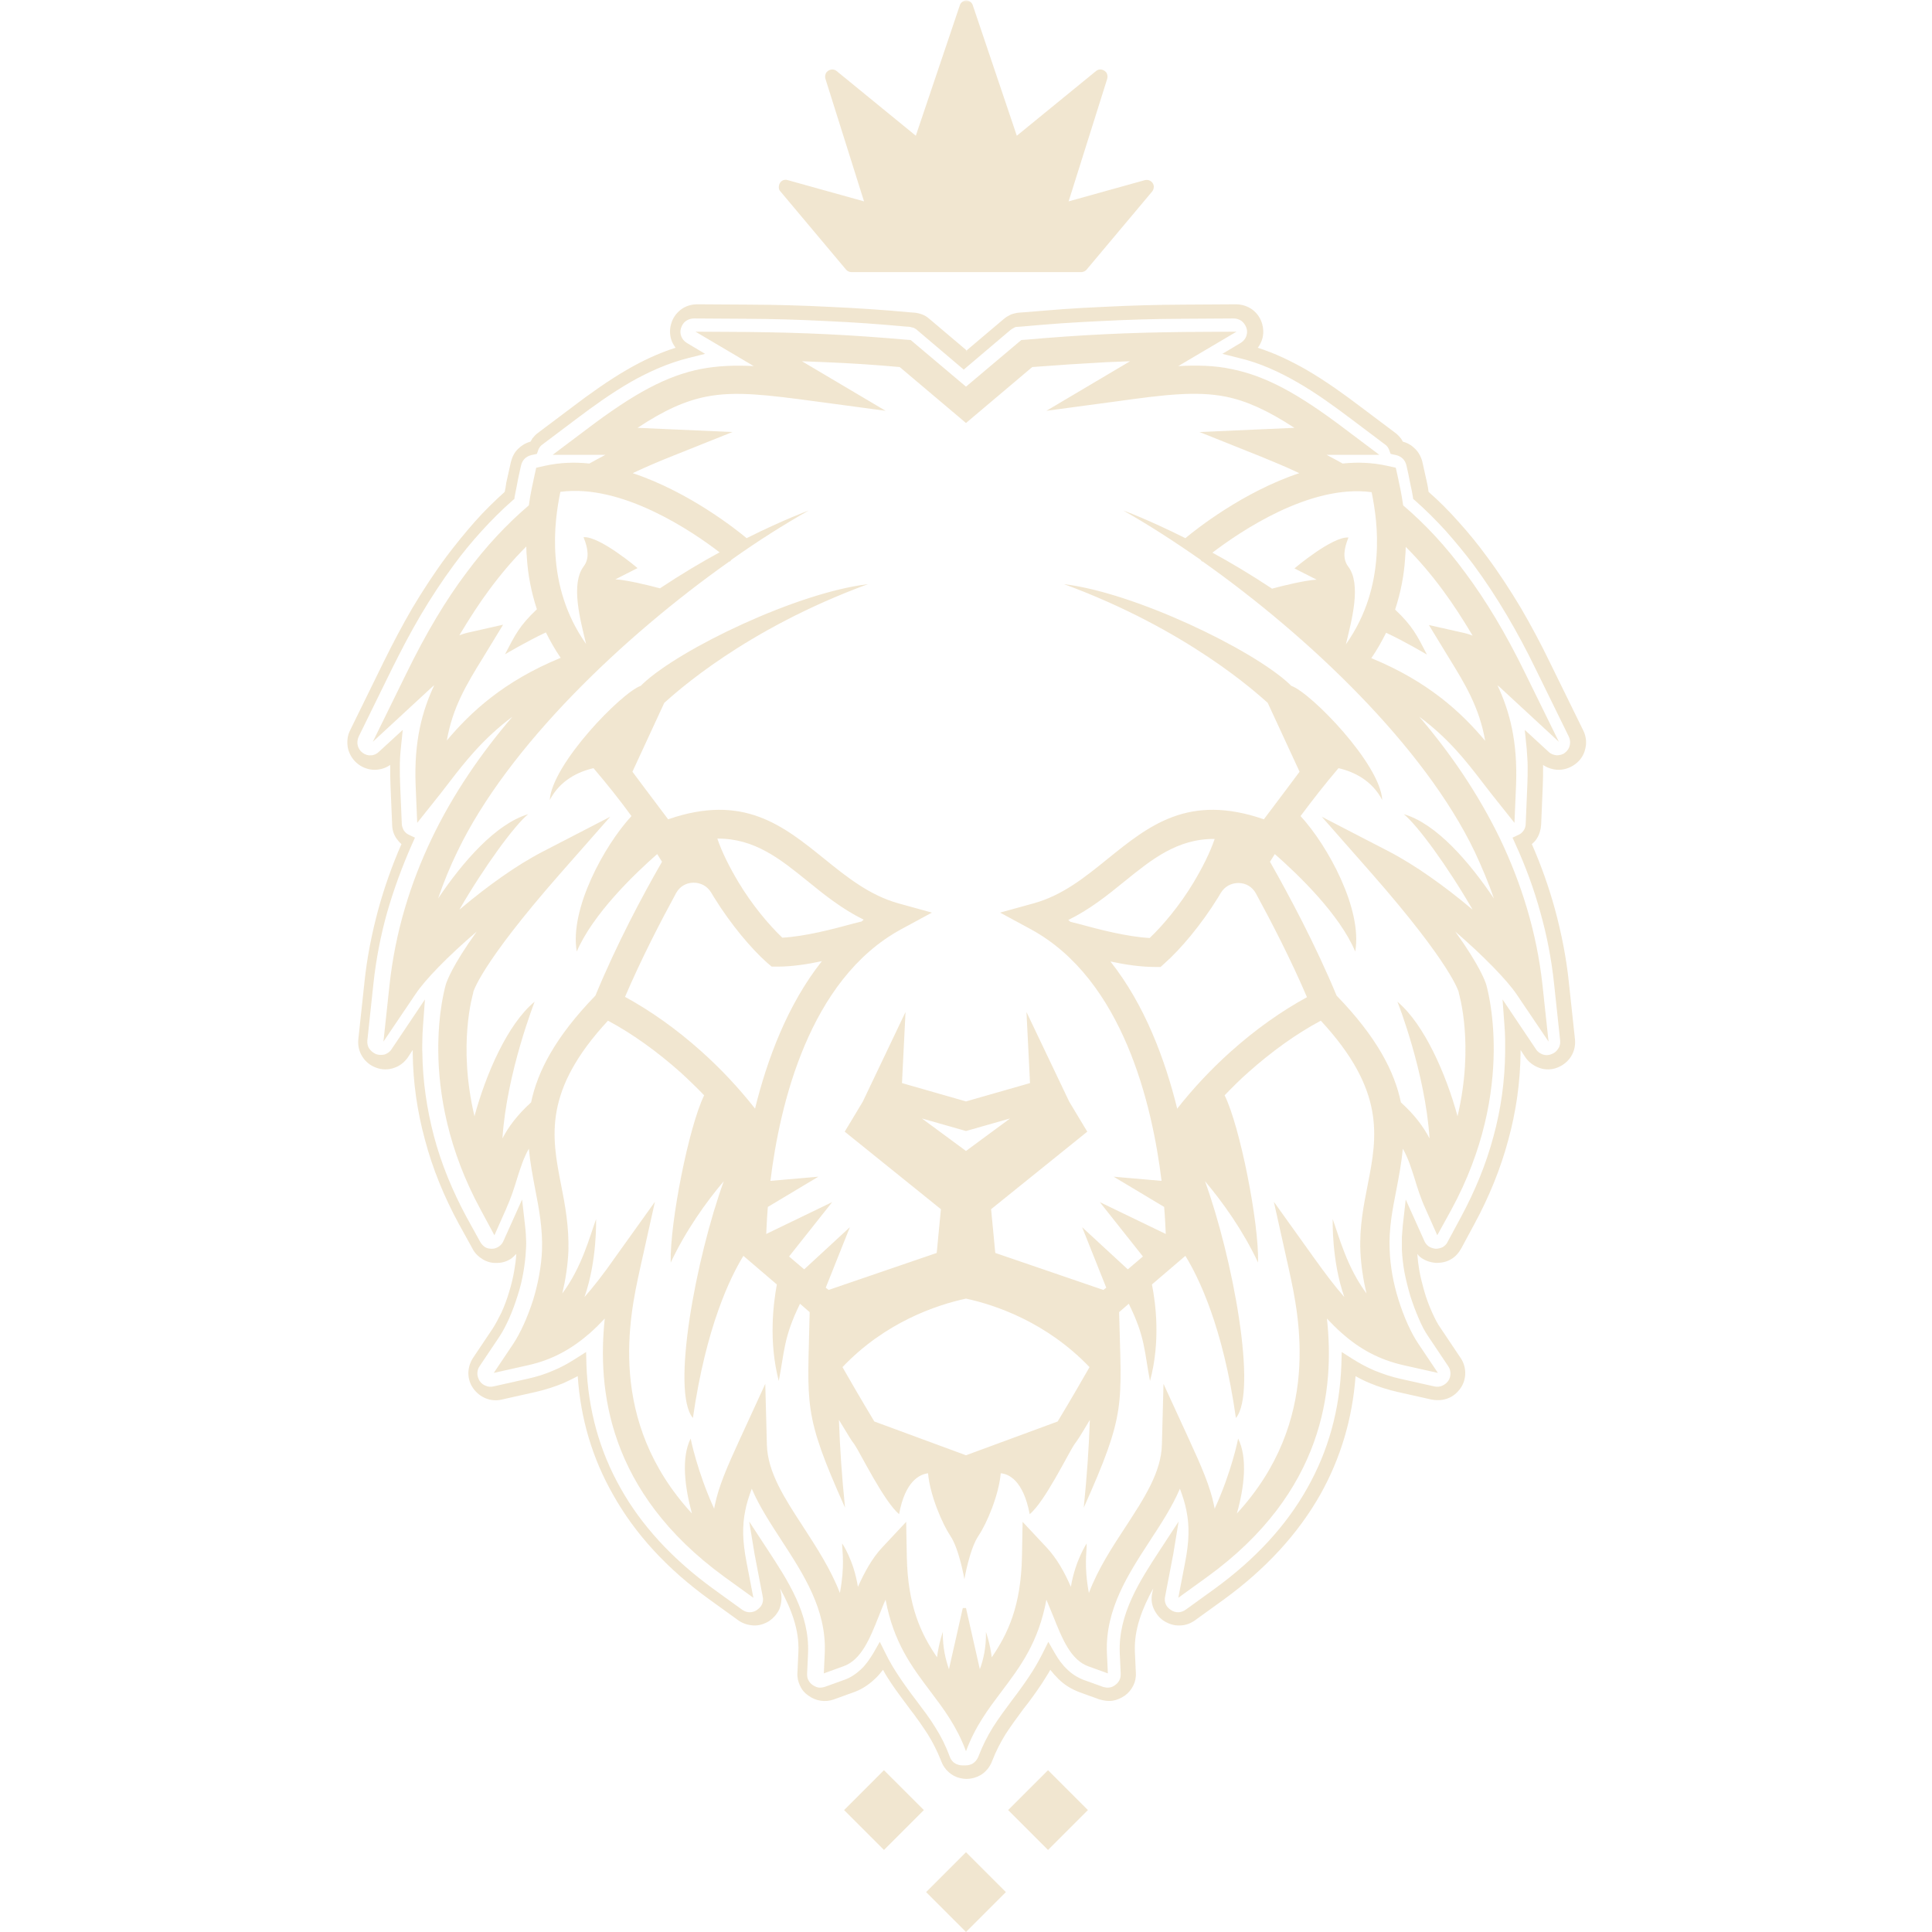 <svg xmlns="http://www.w3.org/2000/svg" xmlns:xlink="http://www.w3.org/1999/xlink" width="375" viewBox="0 0 375 375" height="375" version="1.0"><defs><clipPath id="c"><path d="M0 0H245V375H0z"/></clipPath><filter x="0%" y="0%" width="100%" xlink:type="simple" xlink:actuate="onLoad" height="100%" id="a" xlink:show="other"><feColorMatrix values="0 0 0 0 1 0 0 0 0 1 0 0 0 0 1 0 0 0 1 0" color-interpolation-filters="sRGB"/></filter><mask id="b"><g filter="url(#a)"><path fill-opacity=".247" d="M-37.5 -37.5H412.5V412.5H-37.5z"/></g></mask></defs><g mask="url(#b)"><g><g clip-path="url(#c)" transform="translate(66)"><path fill="#C89A40" d="M 80.539 215.16 C 77.293 211.039 73.797 207.355 70.176 204.109 C 65.305 199.738 60.25 196.18 55.316 193.492 C 58.5 186.062 62.184 178.945 65.242 173.328 C 65.93 172.078 67.18 171.328 68.617 171.328 C 70.051 171.328 71.301 172.016 72.051 173.266 C 72.238 173.578 72.426 173.887 72.613 174.199 C 75.859 179.445 79.855 184.191 82.977 186.938 L 83.789 187.625 L 84.848 187.625 C 87.598 187.625 90.594 187.188 93.527 186.562 C 86.848 194.992 82.914 205.605 80.539 215.223 Z M 101.145 178.883 C 100.145 179.133 99.898 179.195 99.648 179.258 C 95.527 180.383 90.281 181.754 85.848 182.004 C 83.227 179.508 79.98 175.637 77.355 171.266 C 75.672 168.457 74.172 165.523 73.234 162.773 C 80.48 162.711 85.473 166.77 90.656 170.953 C 94.027 173.703 97.461 176.449 101.645 178.508 C 101.52 178.633 101.332 178.758 101.207 178.883 Z M 32.027 126.996 C 32.027 126.996 36.336 124.438 39.957 122.754 C 40.77 124.375 41.703 126.062 42.828 127.684 C 31.715 132.242 25.285 138.301 20.727 143.73 C 21.852 137.238 24.66 132.68 27.656 127.809 L 31.652 121.254 L 25.285 122.691 C 24.66 122.816 23.973 123.004 23.16 123.312 C 25.098 120.066 27.031 117.07 29.031 114.387 C 31.34 111.266 33.711 108.516 36.148 106.082 C 36.148 106.832 36.211 107.578 36.273 108.328 C 36.461 111.449 37.086 114.824 38.207 118.258 C 34.836 121.441 33.961 123.25 32.027 126.996 Z M 62.121 114.199 C 59.562 113.512 55.629 112.574 53.441 112.449 C 57.75 110.266 57.75 110.266 57.75 110.266 C 57.75 110.266 50.383 104.02 47.262 104.27 C 48.137 106.395 48.449 108.391 47.324 109.891 C 44.703 113.324 46.637 120.316 47.762 125 C 43.703 119.254 42.203 113.262 41.828 107.953 C 41.453 102.961 42.141 98.527 42.766 95.469 C 54.816 93.844 68.555 103.273 73.672 107.207 C 70.113 109.141 66.242 111.449 62.184 114.137 Z M 105.578 343.594 L 97.836 351.336 L 105.578 359.078 L 113.32 351.336 Z M 121.5 342.656 C 121.938 342.656 122.375 342.531 122.75 342.344 C 123.25 342.031 123.621 341.598 123.871 341.035 C 124.684 338.91 125.621 337.039 126.746 335.227 C 127.867 333.48 129.055 331.855 130.367 330.105 C 131.613 328.484 132.738 326.922 133.738 325.426 C 134.738 323.926 135.609 322.426 136.359 320.93 L 137.484 318.68 L 138.734 320.867 C 139.418 322.055 140.168 323.113 141.105 323.988 C 141.98 324.863 143.039 325.551 144.289 326.051 L 148.098 327.422 C 148.535 327.547 148.91 327.609 149.348 327.547 C 149.723 327.484 150.098 327.359 150.473 327.047 C 150.844 326.797 151.094 326.484 151.281 326.113 C 151.469 325.738 151.531 325.363 151.531 324.926 L 151.344 320.867 C 151.031 313.312 155.215 306.879 159.086 300.949 L 162.77 295.328 L 161.711 301.762 L 161.586 302.387 L 160.148 309.879 C 160.023 310.379 160.086 310.938 160.273 311.375 C 160.461 311.812 160.773 312.188 161.273 312.5 C 161.711 312.812 162.211 312.938 162.707 312.938 C 163.207 312.938 163.707 312.75 164.145 312.438 L 169.766 308.379 C 177.57 302.699 183.625 296.203 187.746 288.836 C 191.805 281.656 194.051 273.664 194.363 264.859 L 194.426 262.426 L 196.488 263.734 C 197.859 264.609 199.359 265.422 200.859 266.047 C 202.418 266.672 204.043 267.234 205.727 267.605 L 212.41 269.105 C 212.91 269.23 213.469 269.168 213.906 268.98 C 214.344 268.793 214.781 268.48 215.094 268.043 C 215.406 267.605 215.531 267.109 215.531 266.609 C 215.531 266.109 215.406 265.609 215.094 265.172 L 211.285 259.492 C 210.535 258.43 209.91 257.18 209.352 255.867 C 208.727 254.434 208.164 252.871 207.727 251.5 C 207.289 250 206.914 248.5 206.602 246.941 C 206.352 245.504 206.164 244.008 206.102 242.508 C 206.102 241.695 206.102 240.883 206.102 240.137 C 206.164 239.324 206.227 238.512 206.289 237.762 L 206.852 232.828 L 210.473 240.883 C 210.66 241.32 210.973 241.695 211.348 241.945 C 211.723 242.195 212.16 242.32 212.66 242.383 C 213.16 242.383 213.594 242.258 214.031 242.07 C 214.406 241.82 214.781 241.508 214.969 241.07 L 217.59 236.203 C 220.277 231.207 222.461 225.961 223.898 220.531 C 225.332 215.285 226.082 209.852 226.145 204.359 C 226.145 203.547 226.145 202.672 226.145 201.734 C 226.145 200.926 226.082 200.051 226.02 199.113 L 225.645 193.992 L 232.141 203.672 C 232.453 204.172 232.949 204.484 233.449 204.672 C 233.949 204.859 234.574 204.859 235.137 204.609 C 235.699 204.422 236.137 204.047 236.449 203.547 C 236.758 203.109 236.883 202.547 236.82 201.922 L 235.637 190.871 C 235.137 186.188 234.262 181.633 233.012 177.199 C 231.766 172.641 230.141 168.207 228.145 163.836 L 227.582 162.586 L 228.77 162.027 C 229.203 161.84 229.516 161.527 229.766 161.152 C 230.016 160.777 230.141 160.34 230.141 159.84 L 230.453 152.41 C 230.516 151.16 230.516 149.977 230.516 148.789 C 230.516 147.602 230.391 146.418 230.328 145.293 L 229.953 141.672 L 234.574 145.918 C 235.012 146.355 235.574 146.539 236.137 146.602 C 236.699 146.602 237.32 146.48 237.758 146.105 C 238.258 145.73 238.57 145.23 238.695 144.668 C 238.82 144.105 238.758 143.48 238.508 142.98 L 232.016 129.746 C 230.328 126.25 228.457 122.754 226.457 119.379 C 224.461 116.008 222.336 112.762 220.027 109.641 C 218.34 107.395 216.531 105.207 214.656 103.086 C 212.785 101.023 210.785 99.027 208.664 97.152 L 208.289 96.84 L 208.227 96.34 C 208.102 95.656 207.977 94.906 207.789 94.156 C 207.602 93.281 207.477 92.594 207.352 91.969 L 206.977 90.285 C 206.852 89.785 206.602 89.348 206.289 89.035 C 205.977 88.723 205.539 88.473 205.043 88.348 L 203.918 88.098 L 203.668 87.414 C 203.605 87.227 203.48 86.977 203.355 86.789 C 203.23 86.602 203.043 86.414 202.855 86.289 L 196.301 81.355 C 192.992 78.859 189.559 76.359 185.875 74.238 C 182.312 72.18 178.504 70.43 174.508 69.492 L 171.262 68.68 L 174.82 66.559 C 175.32 66.246 175.695 65.809 175.883 65.309 C 176.07 64.809 176.133 64.25 175.945 63.688 C 175.758 63.125 175.445 62.688 175.008 62.312 C 174.57 62 174.012 61.812 173.449 61.812 L 163.27 61.875 C 160.711 61.875 158.152 61.938 155.59 62 C 153.031 62.062 150.473 62.188 147.848 62.312 C 145.352 62.438 142.73 62.562 140.105 62.75 C 137.609 62.938 135.051 63.125 132.426 63.375 L 131.551 63.438 C 131.242 63.438 130.992 63.5 130.805 63.625 C 130.555 63.75 130.367 63.875 130.117 64.062 L 121.062 71.742 L 112.008 64.062 C 111.82 63.875 111.574 63.75 111.324 63.625 C 111.074 63.562 110.824 63.5 110.574 63.438 L 109.699 63.375 C 107.078 63.125 104.516 62.938 102.02 62.75 C 99.398 62.562 96.836 62.438 94.277 62.312 C 91.656 62.188 89.094 62.062 86.535 62 C 83.977 61.938 81.414 61.875 78.855 61.875 L 68.68 61.812 C 68.117 61.812 67.555 62 67.117 62.312 C 66.68 62.625 66.367 63.125 66.18 63.688 C 65.992 64.25 66.055 64.809 66.242 65.309 C 66.43 65.809 66.805 66.246 67.305 66.559 L 70.863 68.68 L 67.617 69.492 C 63.621 70.492 59.875 72.18 56.254 74.238 C 52.633 76.359 49.199 78.797 45.824 81.355 L 39.27 86.289 C 39.082 86.414 38.895 86.602 38.77 86.789 C 38.645 86.977 38.52 87.164 38.457 87.414 L 38.207 88.098 L 37.086 88.348 C 36.586 88.473 36.148 88.723 35.836 89.035 C 35.523 89.348 35.273 89.785 35.148 90.285 L 34.773 91.969 C 34.648 92.594 34.461 93.344 34.336 94.156 C 34.211 94.906 34.023 95.656 33.898 96.34 L 33.836 96.84 L 33.465 97.152 C 31.34 99.027 29.344 101.023 27.469 103.086 C 25.598 105.145 23.785 107.332 22.098 109.641 C 19.789 112.762 17.668 116.008 15.668 119.379 C 13.672 122.754 11.859 126.25 10.113 129.746 L 3.617 142.98 C 3.367 143.543 3.305 144.168 3.43 144.668 C 3.555 145.23 3.867 145.73 4.367 146.105 C 4.867 146.48 5.43 146.664 5.992 146.602 C 6.551 146.602 7.113 146.355 7.551 145.918 L 12.172 141.672 L 11.797 145.293 C 11.672 146.48 11.609 147.602 11.609 148.789 C 11.609 149.977 11.609 151.16 11.672 152.41 L 11.984 159.84 C 11.984 160.34 12.172 160.777 12.359 161.152 C 12.609 161.527 12.922 161.84 13.359 162.027 L 14.543 162.586 L 13.984 163.836 C 12.047 168.207 10.422 172.641 9.113 177.199 C 7.863 181.691 6.988 186.25 6.488 190.871 L 5.305 201.922 C 5.242 202.484 5.367 203.109 5.68 203.547 C 5.992 203.984 6.426 204.359 6.988 204.609 C 7.551 204.797 8.113 204.797 8.676 204.672 C 9.176 204.484 9.676 204.172 9.988 203.672 L 16.48 193.992 L 16.105 199.113 C 16.043 200.051 15.98 200.926 15.98 201.734 C 15.98 202.672 15.918 203.547 15.98 204.359 C 16.043 209.852 16.855 215.285 18.227 220.531 C 19.664 225.961 21.852 231.207 24.535 236.203 L 27.219 241.07 C 27.469 241.508 27.781 241.82 28.156 242.07 C 28.531 242.32 29.031 242.383 29.531 242.383 C 30.027 242.383 30.465 242.195 30.84 241.945 C 31.215 241.695 31.527 241.32 31.715 240.883 L 35.336 232.828 L 35.898 237.762 C 35.961 238.512 36.086 239.324 36.086 240.137 C 36.148 240.945 36.148 241.695 36.086 242.508 C 36.023 244.008 35.836 245.504 35.586 246.941 C 35.336 248.438 34.961 250 34.461 251.5 C 34.023 252.934 33.465 254.434 32.84 255.867 C 32.277 257.117 31.652 258.367 30.902 259.492 L 27.094 265.172 C 26.781 265.609 26.656 266.109 26.656 266.609 C 26.656 267.109 26.844 267.605 27.094 268.043 C 27.406 268.48 27.781 268.793 28.281 268.98 C 28.719 269.168 29.219 269.23 29.777 269.105 L 36.461 267.605 C 38.145 267.234 39.77 266.734 41.332 266.047 C 42.891 265.422 44.328 264.609 45.699 263.734 L 47.762 262.426 L 47.824 264.859 C 48.137 273.664 50.383 281.656 54.441 288.836 C 58.562 296.203 64.621 302.699 72.426 308.379 L 78.043 312.438 C 78.48 312.75 78.98 312.938 79.48 312.938 C 79.98 312.938 80.48 312.812 80.914 312.5 C 81.352 312.188 81.727 311.812 81.914 311.375 C 82.102 310.938 82.164 310.441 82.039 309.879 L 80.602 302.387 L 80.48 301.762 L 79.418 295.328 L 83.102 300.949 C 86.973 306.879 91.156 313.25 90.844 320.867 L 90.656 324.926 C 90.656 325.363 90.719 325.801 90.906 326.113 C 91.094 326.484 91.344 326.797 91.719 327.047 C 92.094 327.297 92.465 327.484 92.84 327.547 C 93.215 327.609 93.652 327.547 94.09 327.422 L 97.898 326.051 C 99.148 325.613 100.207 324.863 101.145 323.988 C 102.082 323.113 102.832 321.992 103.52 320.867 L 104.766 318.68 L 105.891 320.93 C 106.641 322.488 107.516 323.926 108.512 325.426 C 109.512 326.922 110.637 328.484 111.883 330.109 C 113.195 331.855 114.445 333.48 115.508 335.227 C 116.629 336.977 117.566 338.848 118.379 341.035 C 118.566 341.598 119.004 342.094 119.504 342.344 C 119.875 342.531 120.312 342.656 120.75 342.656 Z M 121.5 68.121 L 128.805 61.938 C 129.242 61.562 129.68 61.312 130.18 61.062 C 130.68 60.875 131.18 60.75 131.738 60.688 L 132.613 60.625 C 135.113 60.441 137.734 60.191 140.355 60.004 C 142.918 59.816 145.477 59.691 148.16 59.566 C 150.723 59.441 153.344 59.316 155.965 59.254 C 158.527 59.191 161.148 59.129 163.707 59.129 L 173.887 59.066 C 175.07 59.066 176.195 59.441 177.133 60.129 C 178.008 60.812 178.691 61.75 179.004 62.938 C 179.316 64.125 179.254 65.309 178.816 66.309 C 178.629 66.746 178.441 67.121 178.129 67.496 C 181.441 68.555 184.562 70.055 187.621 71.805 C 191.367 73.988 194.926 76.547 198.297 79.109 L 204.855 84.039 C 205.293 84.352 205.602 84.727 205.914 85.102 C 206.039 85.289 206.164 85.477 206.289 85.727 C 207.227 85.977 207.977 86.414 208.664 87.102 C 209.352 87.789 209.848 88.66 210.098 89.723 L 210.473 91.41 C 210.66 92.281 210.848 93.031 210.973 93.656 C 211.098 94.219 211.223 94.844 211.285 95.469 C 213.344 97.277 215.281 99.215 217.094 101.273 C 219.027 103.398 220.902 105.707 222.586 108.016 C 224.961 111.203 227.145 114.574 229.203 118.008 C 231.203 121.441 233.074 124.938 234.824 128.559 L 241.316 141.797 C 241.879 142.918 242.004 144.23 241.691 145.355 C 241.441 146.539 240.754 147.602 239.695 148.352 C 238.695 149.102 237.445 149.477 236.262 149.414 C 235.324 149.352 234.324 149.039 233.512 148.477 L 233.512 148.789 C 233.512 150.039 233.512 151.348 233.449 152.598 L 233.137 160.027 C 233.074 161.027 232.828 161.902 232.328 162.711 C 232.078 163.148 231.703 163.523 231.328 163.836 C 233.137 167.957 234.637 172.203 235.824 176.512 C 237.07 181.133 238.008 185.812 238.508 190.621 L 239.695 201.672 C 239.82 202.922 239.57 204.047 238.945 205.047 C 238.32 206.043 237.383 206.793 236.262 207.23 C 235.137 207.668 233.887 207.668 232.828 207.293 C 231.766 206.918 230.766 206.23 230.078 205.23 L 229.141 203.797 L 229.141 204.359 C 229.078 210.102 228.27 215.723 226.77 221.215 C 225.27 226.836 223.023 232.332 220.215 237.512 L 217.59 242.383 C 217.094 243.258 216.406 244.008 215.594 244.441 C 214.781 244.941 213.781 245.129 212.785 245.129 C 211.785 245.066 210.785 244.754 210.035 244.254 C 209.66 244.008 209.352 243.758 209.102 243.383 C 209.164 244.379 209.289 245.441 209.473 246.504 C 209.723 247.941 210.098 249.375 210.473 250.688 C 210.848 251.996 211.348 253.371 211.973 254.746 C 212.473 255.867 213.035 256.992 213.719 257.93 L 217.527 263.613 C 218.152 264.547 218.402 265.547 218.402 266.547 C 218.402 267.547 218.09 268.605 217.465 269.48 C 216.844 270.355 216.031 271.043 215.031 271.418 C 214.094 271.789 213.035 271.852 211.91 271.664 L 205.23 270.168 C 203.355 269.73 201.547 269.168 199.922 268.48 C 198.984 268.105 197.984 267.605 197.113 267.109 C 196.488 275.473 194.176 283.094 190.305 290.023 C 185.938 297.766 179.629 304.57 171.574 310.441 L 165.957 314.496 C 165.082 315.121 164.082 315.496 163.02 315.496 C 161.961 315.559 160.961 315.246 160.023 314.684 C 159.086 314.125 158.402 313.25 157.965 312.312 C 157.527 311.375 157.402 310.316 157.652 309.191 L 157.84 308.316 C 155.715 312.188 154.094 316.246 154.281 320.617 L 154.469 324.676 C 154.531 325.551 154.344 326.422 153.969 327.172 C 153.594 327.922 153.031 328.609 152.344 329.109 C 151.594 329.609 150.785 329.984 149.973 330.105 C 149.16 330.23 148.285 330.105 147.41 329.859 L 143.602 328.484 C 141.918 327.859 140.543 326.984 139.418 325.863 C 138.859 325.301 138.359 324.738 137.859 324.113 C 137.359 325.051 136.734 325.926 136.172 326.859 C 135.113 328.422 133.988 330.047 132.676 331.668 C 131.426 333.355 130.242 334.977 129.18 336.602 C 128.18 338.223 127.309 339.91 126.559 341.844 C 126.121 343.031 125.246 344.031 124.246 344.594 C 123.438 345.031 122.562 345.281 121.625 345.281 C 120.688 345.281 119.75 345.031 119.004 344.594 C 117.941 343.969 117.129 343.031 116.691 341.844 C 115.941 339.91 115.07 338.223 114.07 336.602 C 113.008 334.977 111.883 333.355 110.574 331.668 C 109.324 329.984 108.137 328.422 107.078 326.859 C 106.453 325.926 105.891 325.051 105.391 324.113 C 104.891 324.738 104.391 325.363 103.832 325.863 C 102.645 326.984 101.27 327.922 99.648 328.484 L 95.84 329.859 C 94.965 330.168 94.152 330.23 93.277 330.105 C 92.465 329.984 91.656 329.672 90.906 329.109 C 90.156 328.609 89.594 327.922 89.281 327.172 C 88.906 326.422 88.719 325.551 88.781 324.676 L 88.969 320.617 C 89.156 316.246 87.535 312.188 85.41 308.316 L 85.598 309.191 C 85.785 310.254 85.66 311.312 85.285 312.312 C 84.848 313.25 84.164 314.062 83.227 314.684 C 82.289 315.246 81.289 315.559 80.23 315.496 C 79.168 315.434 78.168 315.121 77.293 314.496 L 71.676 310.441 C 63.559 304.57 57.25 297.766 52.945 290.023 C 49.012 283.094 46.699 275.473 46.137 267.109 C 45.203 267.605 44.266 268.043 43.328 268.48 C 41.641 269.168 39.895 269.73 38.02 270.168 L 31.34 271.664 C 30.277 271.914 29.219 271.789 28.281 271.418 C 27.344 271.043 26.469 270.355 25.848 269.48 C 25.223 268.605 24.91 267.547 24.91 266.547 C 24.91 265.547 25.223 264.484 25.785 263.613 L 29.594 257.93 C 30.215 256.992 30.777 255.867 31.34 254.746 C 31.965 253.371 32.465 251.996 32.84 250.688 C 33.277 249.312 33.59 247.941 33.836 246.504 C 34.023 245.441 34.148 244.441 34.211 243.383 C 33.898 243.695 33.59 244.008 33.277 244.254 C 32.465 244.816 31.527 245.129 30.527 245.129 C 29.531 245.191 28.531 244.941 27.719 244.441 C 26.906 243.945 26.156 243.258 25.723 242.383 L 23.035 237.512 C 20.227 232.332 17.98 226.898 16.48 221.215 C 14.98 215.723 14.168 210.102 14.109 204.359 L 14.109 203.797 L 13.172 205.23 C 12.484 206.23 11.484 206.98 10.422 207.293 C 9.363 207.668 8.113 207.668 6.988 207.23 C 5.805 206.793 4.93 206.043 4.305 205.047 C 3.68 204.047 3.43 202.922 3.555 201.672 L 4.742 190.621 C 5.242 185.812 6.18 181.133 7.426 176.512 C 8.613 172.203 10.113 167.957 11.922 163.836 C 11.547 163.523 11.234 163.148 10.922 162.711 C 10.422 161.965 10.113 161.027 10.113 160.027 L 9.801 152.598 C 9.738 151.285 9.738 150.039 9.738 148.789 L 9.738 148.477 C 8.926 149.039 7.988 149.352 6.988 149.414 C 5.805 149.477 4.555 149.102 3.555 148.352 C 2.555 147.602 1.871 146.539 1.559 145.355 C 1.309 144.168 1.371 142.918 1.934 141.797 L 8.426 128.559 C 10.176 125 12.047 121.441 14.047 118.008 C 16.105 114.574 18.289 111.203 20.664 108.016 C 22.41 105.707 24.223 103.461 26.156 101.273 C 27.969 99.215 29.965 97.277 31.965 95.469 C 32.09 94.844 32.215 94.219 32.277 93.656 C 32.402 93.031 32.59 92.219 32.777 91.41 L 33.152 89.723 C 33.402 88.723 33.836 87.789 34.586 87.102 C 35.211 86.477 36.023 85.977 36.961 85.727 C 37.086 85.539 37.211 85.352 37.336 85.102 C 37.645 84.727 37.957 84.352 38.395 84.039 L 44.953 79.109 C 48.324 76.547 51.883 73.988 55.629 71.805 C 58.625 70.055 61.809 68.555 65.117 67.496 C 64.871 67.121 64.621 66.746 64.434 66.309 C 63.996 65.246 63.934 64.062 64.246 62.938 C 64.559 61.75 65.242 60.812 66.117 60.129 C 66.992 59.441 68.117 59.066 69.363 59.066 L 79.543 59.129 C 82.164 59.129 84.723 59.191 87.285 59.254 C 89.906 59.316 92.527 59.441 95.09 59.566 C 97.711 59.691 100.332 59.816 102.895 60.004 C 105.578 60.191 108.137 60.379 110.637 60.625 L 111.512 60.688 C 112.07 60.75 112.57 60.875 113.07 61.062 C 113.57 61.25 114.008 61.562 114.445 61.938 L 121.75 68.121 Z M 162.461 215.223 C 165.707 211.102 169.203 207.418 172.824 204.172 C 177.695 199.801 182.75 196.242 187.684 193.555 C 184.5 186.125 180.816 179.008 177.758 173.391 C 177.07 172.141 175.82 171.391 174.383 171.391 C 172.949 171.391 171.699 172.078 170.949 173.328 C 170.762 173.641 170.574 173.949 170.387 174.262 C 167.141 179.508 163.145 184.254 160.023 187 L 159.273 187.688 L 158.215 187.688 C 155.465 187.688 152.469 187.25 149.535 186.625 C 156.215 195.055 160.148 205.668 162.52 215.285 Z M 141.855 178.945 C 142.855 179.195 143.102 179.258 143.352 179.32 C 147.473 180.445 152.719 181.816 157.152 182.066 C 159.773 179.57 163.02 175.699 165.645 171.328 C 167.328 168.52 168.828 165.586 169.766 162.836 C 162.52 162.773 157.527 166.832 152.344 171.016 C 148.973 173.766 145.539 176.512 141.355 178.57 C 141.48 178.695 141.668 178.82 141.793 178.945 Z M 210.973 127.059 C 210.973 127.059 206.664 124.5 203.043 122.816 C 202.23 124.438 201.297 126.125 200.172 127.746 C 211.285 132.305 217.715 138.363 222.273 143.793 C 221.148 137.301 218.34 132.742 215.344 127.871 L 211.348 121.316 L 217.715 122.754 C 218.34 122.879 219.027 123.062 219.84 123.375 C 217.902 120.129 215.969 117.133 213.969 114.449 C 211.66 111.328 209.289 108.578 206.852 106.145 C 206.852 106.895 206.789 107.641 206.727 108.391 C 206.539 111.512 205.914 114.887 204.793 118.32 C 208.164 121.504 209.039 123.312 210.973 127.059 Z M 180.879 114.262 C 183.438 113.574 187.371 112.637 189.559 112.512 C 185.25 110.328 185.25 110.328 185.25 110.328 C 185.25 110.328 192.617 104.082 195.738 104.332 C 194.863 106.457 194.551 108.453 195.676 109.953 C 198.297 113.387 196.363 120.379 195.238 125.062 C 199.297 119.316 200.797 113.324 201.172 108.016 C 201.547 103.023 200.859 98.59 200.234 95.531 C 188.184 93.906 174.508 103.336 169.328 107.27 C 172.887 109.203 176.758 111.512 180.816 114.199 Z M 121.5 223.402 L 130.055 217.094 L 121.5 219.531 L 112.945 217.094 Z M 121.5 282.469 L 139.293 275.91 C 139.918 274.852 141.543 272.227 145.477 265.359 C 137.172 256.68 127.309 253.309 121.5 252.059 C 115.691 253.309 105.766 256.68 97.523 265.359 C 101.457 272.227 103.082 274.852 103.707 275.91 Z M 121.5 312.125 L 124.184 323.988 C 124.871 322.18 125.434 319.742 125.371 316.746 C 125.371 316.746 126.184 319.055 126.496 321.68 C 129.617 317.121 132.176 311.75 132.363 302.137 L 132.488 295.391 L 137.109 300.324 C 139.168 302.512 140.668 305.258 141.855 308.004 C 142.73 302.82 144.914 299.637 144.914 299.574 C 144.977 301.262 144.352 303.82 145.352 309.191 C 147.16 304.445 149.91 300.262 152.531 296.266 C 156.027 290.898 159.398 285.777 159.523 280.406 L 159.836 268.605 L 164.77 279.344 C 167.266 284.777 168.891 288.523 169.641 292.207 C 169.703 292.395 169.703 292.645 169.766 292.832 C 173.074 285.652 174.32 279.285 174.32 279.223 C 176.195 282.969 175.508 288.711 174.074 293.77 C 190.617 275.785 186.184 255.559 184.188 246.441 L 181.254 233.266 L 189.121 244.254 C 191.18 247.129 193.055 249.625 194.926 251.75 C 192.43 244.629 192.68 236.699 192.68 236.637 C 193.926 240.074 195.426 245.941 199.234 251.062 C 198.609 248.438 198.172 245.629 198.047 242.82 C 197.859 238.137 198.672 234.016 199.484 229.895 C 201.297 220.656 202.98 211.727 190.367 198.113 C 185.688 200.613 180.879 204.047 176.258 208.168 C 174.695 209.539 173.199 211.039 171.699 212.602 C 174.695 218.656 178.379 237.387 178.191 245.066 C 175.258 238.824 171.324 233.328 167.891 229.27 C 173.262 244.07 178.133 270.168 173.887 275.227 C 171.387 257.492 166.641 247.941 164.082 243.758 L 157.59 249.312 C 158.34 253.059 159.273 260.426 157.215 268.043 C 156.09 262.301 156.34 259.617 153.094 253.059 L 151.219 254.684 C 151.656 272.977 152.656 274.102 144.352 292.645 C 144.977 286.527 145.352 281.031 145.539 275.598 C 143.352 279.285 143.039 279.656 143.039 279.656 L 142.543 280.344 C 141.418 281.969 136.797 291.52 133.863 293.895 C 132.613 287.336 129.805 286.09 128.242 285.965 C 127.867 290.273 125.496 295.766 123.934 298.078 C 122.188 300.637 121.188 306.508 121.188 306.508 C 121.188 306.508 120.188 300.637 118.441 298.078 C 116.941 295.828 114.508 290.273 114.133 285.965 C 112.57 286.152 109.699 287.398 108.512 293.895 C 105.578 291.457 100.957 281.969 99.836 280.344 L 99.336 279.656 C 99.336 279.656 99.023 279.223 96.836 275.598 C 97.023 281.031 97.398 286.527 98.023 292.645 C 89.719 274.102 90.781 272.977 91.156 254.684 L 89.281 253.059 C 86.098 259.555 86.285 262.238 85.16 268.043 C 83.164 260.363 84.102 253.059 84.785 249.312 L 78.293 243.758 C 75.734 247.941 71.051 257.492 68.492 275.227 C 64.184 270.168 69.113 244.07 74.484 229.27 C 71.051 233.328 67.117 238.824 64.184 245.066 C 63.996 237.387 67.68 218.719 70.676 212.602 C 69.176 211.039 67.68 209.602 66.117 208.168 C 61.496 204.047 56.691 200.613 52.008 198.113 C 39.395 211.727 41.082 220.656 42.891 229.895 C 43.703 233.953 44.453 238.074 44.328 242.82 C 44.203 245.629 43.766 248.438 43.141 251.062 C 46.949 245.941 48.449 240.074 49.695 236.637 C 49.695 236.699 49.945 244.629 47.449 251.75 C 49.32 249.625 51.258 247.129 53.254 244.254 L 61.121 233.266 L 58.188 246.441 C 56.191 255.559 51.758 275.785 68.305 293.77 C 66.93 288.711 66.18 282.969 68.055 279.223 C 68.055 279.223 69.301 285.59 72.613 292.832 C 72.676 292.645 72.676 292.395 72.734 292.207 C 73.484 288.523 75.109 284.777 77.605 279.344 L 82.539 268.605 L 82.852 280.406 C 82.977 285.777 86.348 290.898 89.844 296.266 C 92.465 300.324 95.215 304.508 97.023 309.191 C 98.023 303.82 97.461 301.262 97.461 299.574 C 97.461 299.574 99.711 302.82 100.52 308.004 C 101.77 305.258 103.207 302.512 105.266 300.324 L 109.887 295.391 L 110.012 302.137 C 110.199 311.75 112.758 317.121 115.879 321.68 C 116.191 319.055 117.004 316.746 117.004 316.746 C 116.941 319.742 117.566 322.18 118.191 323.988 L 120.875 312.125 Z M 121.5 75.051 L 132.238 65.996 L 133.113 65.934 C 138.109 65.496 143.227 65.121 148.473 64.871 C 153.531 64.621 158.648 64.496 163.832 64.438 L 174.012 64.375 L 162.707 71.055 C 166.395 70.867 169.703 70.93 172.949 71.617 C 179.566 72.926 185.875 76.297 195.176 83.355 L 201.73 88.285 L 193.555 88.285 C 192.93 88.285 192.242 88.285 191.492 88.285 C 192.555 88.848 193.617 89.41 194.613 89.973 C 197.488 89.66 200.422 89.785 203.23 90.41 L 204.918 90.785 L 205.293 92.469 C 205.602 93.906 206.039 95.84 206.352 98.09 C 210.598 101.711 214.531 105.895 218.34 111.078 C 222.398 116.508 226.27 122.941 230.078 130.746 L 236.574 143.98 L 225.77 133.992 C 225.395 133.617 225.023 133.305 224.648 132.992 C 227.02 138.051 228.582 143.855 228.27 152.285 L 227.957 159.715 L 223.336 153.91 C 222.898 153.348 222.273 152.535 221.648 151.723 C 218.715 147.914 215.219 143.355 209.473 139.109 C 215.469 146.105 220.902 154.035 225.145 162.773 C 229.266 171.391 232.266 180.883 233.387 191.121 L 234.574 202.172 L 228.332 192.934 C 226.457 190.184 221.898 185.504 216.469 180.82 C 221.273 187.5 222.273 190.496 222.461 191.059 C 222.461 191.121 228.645 211.102 215.656 234.891 L 212.973 239.762 L 210.723 234.703 C 209.723 232.516 209.102 230.52 208.539 228.645 C 207.914 226.711 207.352 224.836 206.289 222.965 C 206.039 225.648 205.539 228.273 205.043 230.895 C 204.293 234.703 203.543 238.512 203.73 242.57 C 203.855 245.941 204.48 249.188 205.418 252.184 C 206.539 255.809 207.977 258.867 209.289 260.801 L 213.098 266.484 L 206.414 264.984 C 201.73 263.922 197.922 261.863 194.426 258.742 C 193.43 257.867 192.492 256.93 191.555 255.93 C 193.055 269.605 191.055 289.586 168.328 306.07 L 162.707 310.129 L 164.02 303.32 C 164.832 299.137 164.895 296.203 164.27 293.145 C 164.02 291.832 163.582 290.461 163.02 288.961 C 161.523 292.457 159.398 295.703 157.152 299.137 C 152.969 305.57 148.535 312.375 148.848 320.742 L 149.035 324.801 L 145.227 323.426 C 141.855 322.18 140.23 318.246 138.422 313.688 C 137.984 312.625 137.547 311.562 137.109 310.504 C 135.547 318.867 131.988 323.551 128.367 328.359 C 125.871 331.668 123.312 335.039 121.5 339.91 C 119.688 335.039 117.129 331.668 114.633 328.359 C 111.012 323.551 107.453 318.867 105.891 310.504 C 105.391 311.562 105.016 312.625 104.578 313.688 C 102.77 318.246 101.145 322.18 97.711 323.426 L 93.902 324.801 L 94.09 320.742 C 94.402 312.375 89.969 305.57 85.785 299.137 C 83.602 295.766 81.414 292.457 79.918 288.961 C 79.355 290.461 78.918 291.832 78.668 293.145 C 78.043 296.203 78.105 299.137 78.918 303.32 L 80.23 310.129 L 74.609 306.07 C 51.883 289.523 49.945 269.605 51.383 255.93 C 50.445 256.93 49.508 257.867 48.512 258.742 C 45.016 261.801 41.27 263.922 36.523 264.984 L 29.84 266.484 L 33.648 260.801 C 34.961 258.805 36.398 255.746 37.52 252.184 C 38.395 249.25 39.082 245.941 39.207 242.57 C 39.332 238.512 38.645 234.703 37.895 230.895 C 37.398 228.273 36.898 225.648 36.648 222.965 C 35.586 224.836 35.023 226.711 34.398 228.645 C 33.836 230.52 33.215 232.453 32.215 234.703 L 29.965 239.762 L 27.344 234.891 C 14.355 211.102 20.539 191.121 20.539 191.059 C 20.727 190.496 21.727 187.5 26.531 180.82 C 21.039 185.504 16.48 190.184 14.668 192.934 L 8.426 202.172 L 9.613 191.121 C 10.734 180.82 13.672 171.391 17.793 162.773 C 21.973 154.035 27.469 146.105 33.465 139.109 C 27.781 143.355 24.223 147.914 21.289 151.723 C 20.664 152.535 20.039 153.348 19.602 153.91 L 14.98 159.715 L 14.668 152.285 C 14.355 143.855 15.918 138.051 18.289 132.992 C 17.918 133.305 17.543 133.617 17.168 133.992 L 6.363 143.98 L 12.859 130.746 C 16.668 122.941 20.539 116.445 24.598 111.078 C 28.406 105.957 32.402 101.711 36.648 98.09 C 36.961 95.777 37.398 93.906 37.707 92.469 L 38.082 90.785 L 39.77 90.41 C 42.578 89.785 45.512 89.66 48.387 89.973 C 49.383 89.41 50.445 88.848 51.508 88.285 C 50.758 88.285 50.07 88.285 49.445 88.285 L 41.27 88.285 L 47.824 83.355 C 57.125 76.297 63.434 72.926 70.051 71.617 C 73.359 70.992 76.605 70.867 80.293 71.055 L 68.988 64.375 L 79.168 64.438 C 84.352 64.496 89.469 64.621 94.527 64.871 C 99.773 65.121 104.891 65.496 109.887 65.934 L 110.762 65.996 Z M 152.031 99.09 C 152.094 99.09 156.84 100.836 164.082 104.457 C 166.02 102.836 175.258 95.469 186.184 91.844 L 185.934 91.723 C 183.562 90.598 181.129 89.598 178.691 88.598 L 166.828 83.855 L 179.566 83.293 L 185.25 83.043 C 180.066 79.672 175.945 77.797 171.887 76.984 C 166.145 75.863 160.023 76.609 150.598 77.922 L 137.109 79.734 L 153.344 70.117 C 151.781 70.18 150.223 70.242 148.66 70.305 C 144.039 70.555 139.23 70.867 134.363 71.242 L 121.5 82.105 L 108.637 71.242 C 103.77 70.805 99.023 70.492 94.34 70.305 C 92.777 70.242 91.219 70.18 89.656 70.117 L 105.891 79.734 L 92.402 77.922 C 83.039 76.672 76.855 75.863 71.113 76.984 C 66.992 77.797 62.934 79.609 57.75 83.043 L 63.434 83.293 L 76.172 83.855 L 64.309 88.598 C 61.809 89.598 59.438 90.598 57.062 91.723 L 56.816 91.844 C 67.742 95.469 76.98 102.836 78.918 104.457 C 86.16 100.836 90.969 99.09 90.969 99.09 C 86.223 101.773 81.164 104.957 75.984 108.641 L 75.672 109.016 L 75.609 108.953 C 54.941 123.562 32.59 144.855 22.785 165.273 C 21.352 168.207 20.102 171.266 19.039 174.387 C 23.785 167.332 30.215 159.902 36.523 158.031 C 33.898 160.152 28.031 168.145 23.16 176.574 L 23.535 176.262 C 28.594 172.016 34.273 167.895 39.52 165.211 L 52.445 158.527 L 42.828 169.457 C 27.031 187.438 25.844 192.621 25.844 192.621 L 25.844 192.746 C 25.844 192.809 22.785 202.672 26.094 216.66 C 28.281 208.605 32.465 198.801 37.77 194.43 C 37.77 194.492 32.34 208.23 31.527 220.965 C 32.652 218.781 34.336 216.473 37.086 213.973 C 38.332 207.98 41.766 201.297 49.57 193.246 C 53.691 183.254 58.75 173.766 62.496 167.27 C 62.184 166.77 61.871 166.27 61.559 165.773 C 56.941 169.832 49.074 177.449 45.949 184.691 C 44.516 176.512 51.258 164.148 56.566 158.402 C 54.254 155.219 51.758 152.098 49.199 149.102 C 46.199 149.789 42.703 151.473 40.707 155.281 C 41.145 148.289 54.629 134.43 58.375 133.117 L 58.75 132.742 C 66.055 125.875 88.781 115.012 102.457 113.387 C 78.48 122.191 65.117 134.492 62.934 136.426 L 56.754 149.789 C 57.688 151.035 59.625 153.66 63.684 159.027 C 78.293 153.973 85.973 160.215 94.09 166.77 C 98.336 170.203 102.77 173.766 108.324 175.324 L 114.883 177.137 L 108.887 180.383 C 91.031 190.121 85.348 214.41 83.539 229.207 L 92.84 228.398 L 83.039 234.266 C 82.852 236.512 82.789 238.262 82.727 239.512 L 95.527 233.328 L 87.16 243.883 L 90.094 246.379 L 98.961 238.199 L 94.277 249.938 L 94.84 250.375 L 115.816 243.195 L 116.629 234.703 L 97.961 219.656 L 101.457 213.848 L 109.762 196.43 L 109.074 210.227 L 121.5 213.785 L 133.926 210.227 L 133.238 196.43 L 141.543 213.848 L 145.039 219.656 L 126.371 234.703 L 127.184 243.195 L 148.16 250.375 L 148.723 249.938 L 144.039 238.199 L 152.906 246.379 L 155.84 243.883 L 147.473 233.328 L 160.273 239.512 C 160.211 238.262 160.148 236.512 159.961 234.266 L 150.16 228.398 L 159.461 229.207 C 157.652 214.41 151.969 190.121 134.113 180.383 L 128.117 177.137 L 134.676 175.324 C 140.293 173.766 144.664 170.203 148.91 166.77 C 157.027 160.215 164.707 153.973 179.316 159.027 C 183.375 153.66 185.312 151.035 186.246 149.789 L 180.066 136.426 C 177.883 134.492 164.457 122.191 140.543 113.387 C 154.156 115.012 176.945 125.938 184.25 132.742 L 184.625 133.117 C 188.434 134.43 201.918 148.289 202.293 155.281 C 200.297 151.473 196.801 149.789 193.801 149.102 C 191.242 152.098 188.809 155.219 186.434 158.402 C 191.742 164.148 198.484 176.512 197.051 184.691 C 193.988 177.449 186.059 169.832 181.441 165.773 C 181.129 166.27 180.816 166.77 180.504 167.27 C 184.188 173.766 189.309 183.316 193.43 193.246 C 201.234 201.297 204.668 207.98 205.914 213.973 C 208.664 216.473 210.285 218.719 211.473 220.965 C 210.66 208.23 205.293 194.492 205.23 194.43 C 210.473 198.801 214.719 208.605 216.906 216.66 C 220.215 202.672 217.156 192.809 217.156 192.746 L 217.156 192.621 C 217.156 192.621 215.906 187.375 200.172 169.457 L 190.555 158.527 L 203.48 165.211 C 208.664 167.895 214.406 172.016 219.465 176.262 L 219.84 176.574 C 214.969 168.145 209.164 160.215 206.477 158.031 C 212.785 159.84 219.215 167.332 223.961 174.387 C 222.898 171.266 221.586 168.207 220.215 165.273 C 210.41 144.855 188.059 123.562 167.391 108.953 L 167.328 109.016 L 167.016 108.641 C 161.836 105.02 156.777 101.773 152.031 99.09 Z M 121.5 359.516 L 129.242 367.258 L 121.5 375 L 113.758 367.258 Z M 137.422 343.594 L 145.164 351.336 L 137.422 359.078 L 129.68 351.336 Z M 121.5 0.062 C 122.062 0.062 122.625 0.438 122.812 1 L 131.363 26.348 L 146.727 13.797 C 147.285 13.301 148.16 13.426 148.66 13.984 C 148.973 14.359 149.035 14.859 148.91 15.297 L 141.418 39.086 L 156.215 34.965 C 156.965 34.777 157.715 35.215 157.902 35.902 C 158.027 36.34 157.902 36.84 157.652 37.148 L 144.914 52.324 C 144.664 52.637 144.227 52.82 143.852 52.82 L 99.273 52.82 C 98.898 52.82 98.461 52.637 98.211 52.324 L 85.473 37.148 C 85.16 36.84 85.098 36.34 85.223 35.902 C 85.41 35.152 86.16 34.715 86.91 34.965 L 101.707 39.086 L 94.215 15.297 C 94.09 14.859 94.152 14.359 94.465 13.984 C 94.965 13.426 95.84 13.301 96.398 13.797 L 111.758 26.348 L 120.312 1 C 120.5 0.438 121.062 0.062 121.625 0.062 Z M 121.5 0.062" fill-rule="evenodd"/></g></g></g></svg>